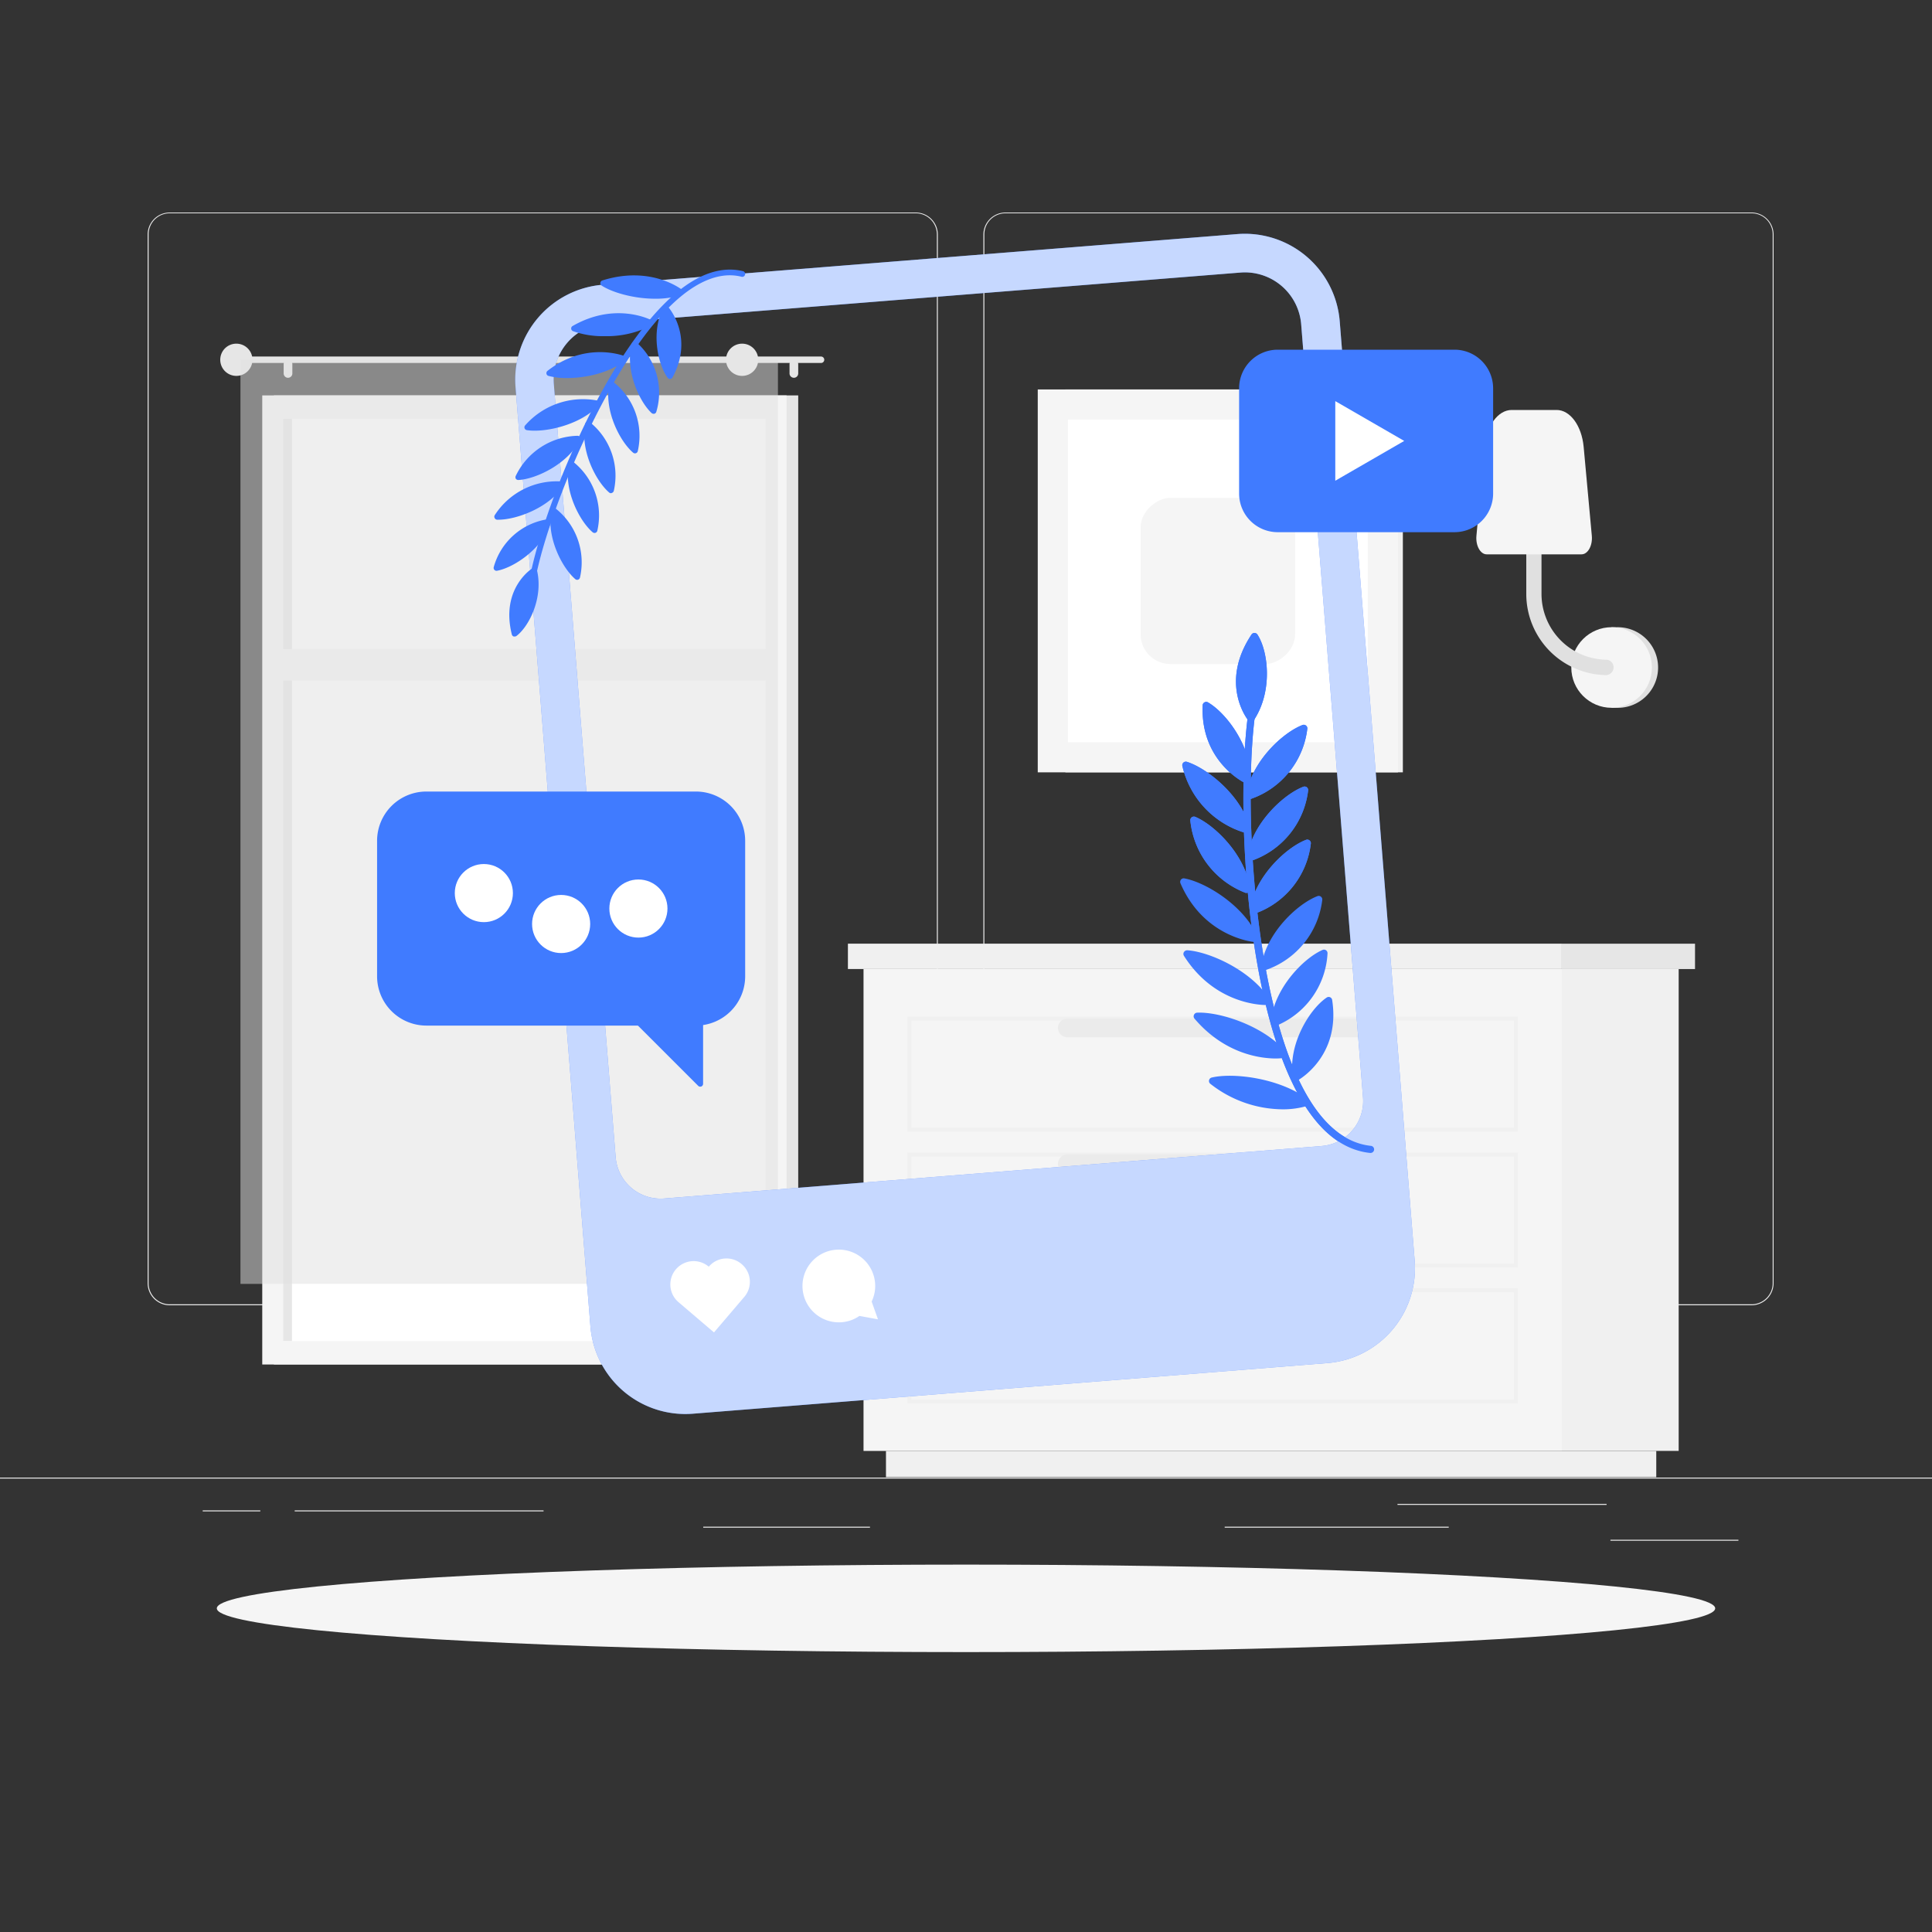 <svg xmlns="http://www.w3.org/2000/svg" viewBox="0 0 500 500"><rect x="0" y="0" width="500" height="500" fill="#333333" stroke="none"/><g id="freepik--background-complete--inject-123"><rect y="382.4" width="500" height="0.25" style="fill:#ebebeb"></rect><rect x="416.78" y="398.49" width="33.12" height="0.25" style="fill:#ebebeb"></rect><rect x="316.95" y="395.11" width="57.98" height="0.25" style="fill:#ebebeb"></rect><rect x="361.67" y="389.21" width="54.11" height="0.25" style="fill:#ebebeb"></rect><rect x="52.46" y="390.89" width="14.91" height="0.25" style="fill:#ebebeb"></rect><rect x="76.27" y="390.89" width="64.4" height="0.25" style="fill:#ebebeb"></rect><rect x="182" y="395.11" width="43.15" height="0.25" style="fill:#ebebeb"></rect><path d="M237,337.8H43.91a5.71,5.71,0,0,1-5.7-5.71V60.66A5.71,5.71,0,0,1,43.91,55H237a5.71,5.71,0,0,1,5.71,5.71V332.09A5.71,5.71,0,0,1,237,337.8ZM43.91,55.2a5.46,5.46,0,0,0-5.45,5.46V332.09a5.46,5.46,0,0,0,5.45,5.46H237a5.47,5.47,0,0,0,5.46-5.46V60.66A5.47,5.47,0,0,0,237,55.2Z" style="fill:#ebebeb"></path><path d="M453.31,337.8H260.21a5.72,5.72,0,0,1-5.71-5.71V60.66A5.72,5.72,0,0,1,260.21,55h193.1A5.71,5.71,0,0,1,459,60.66V332.09A5.71,5.71,0,0,1,453.31,337.8ZM260.21,55.2a5.47,5.47,0,0,0-5.46,5.46V332.09a5.47,5.47,0,0,0,5.46,5.46h193.1a5.47,5.47,0,0,0,5.46-5.46V60.66a5.47,5.47,0,0,0-5.46-5.46Z" style="fill:#ebebeb"></path><path d="M418.36,183.18a10.43,10.43,0,1,0,0-20.85h-1.28v20.85Z" style="fill:#e0e0e0"></path><circle cx="417.08" cy="172.75" r="10.43" style="fill:#f5f5f5"></circle><path d="M416,174.72a21,21,0,0,1-21-21V124.07a2,2,0,0,1,3.94,0v29.67a17.05,17.05,0,0,0,17,17,2,2,0,0,1,0,3.94Z" style="fill:#e0e0e0"></path><path d="M384.74,143.46h24.57c1.63,0,2.89-2.27,2.65-4.81l-2.11-23c-.51-5.48-3.49-9.55-7-9.55H391.22c-3.52,0-6.51,4.07-7,9.55l-2.12,23C381.86,141.19,383.11,143.46,384.74,143.46Z" style="fill:#f5f5f5"></path><rect x="70.89" y="102.34" width="135.7" height="250.8" transform="translate(277.47 455.47) rotate(180)" style="fill:#e6e6e6"></rect><rect x="67.87" y="102.34" width="135.7" height="250.8" transform="translate(271.44 455.47) rotate(180)" style="fill:#f5f5f5"></rect><rect x="16.4" y="165.3" width="238.64" height="124.87" transform="translate(363.46 92.02) rotate(90)" style="fill:#fff"></rect><rect x="-44.9" y="226.6" width="238.64" height="2.28" transform="translate(302.16 153.31) rotate(90)" style="fill:#e6e6e6"></rect><rect x="70.11" y="167.94" width="131.22" height="8.16" transform="translate(271.44 344.05) rotate(180)" style="fill:#f5f5f5"></rect><path d="M62,92.27H212.49a.84.84,0,0,1,.83.83h0a.84.84,0,0,1-.83.84H62a.84.84,0,0,1-.83-.84h0A.83.83,0,0,1,62,92.27Z" style="fill:#e6e6e6"></path><path d="M57,93.1a4.17,4.17,0,1,0,4.17-4.16A4.16,4.16,0,0,0,57,93.1Z" style="fill:#e6e6e6"></path><path d="M205.46,97.77h0a1.12,1.12,0,0,0,1.12-1.12V94.23a1.13,1.13,0,0,0-1.12-1.13h0a1.14,1.14,0,0,0-1.13,1.13v2.42A1.13,1.13,0,0,0,205.46,97.77Z" style="fill:#e6e6e6"></path><path d="M74.54,97.77h0a1.12,1.12,0,0,0,1.12-1.12V94.23a1.13,1.13,0,0,0-1.12-1.13h0a1.14,1.14,0,0,0-1.13,1.13v2.42A1.13,1.13,0,0,0,74.54,97.77Z" style="fill:#e6e6e6"></path><rect x="62.24" y="93.1" width="139.1" height="239.16" transform="translate(263.57 425.37) rotate(180)" style="fill:#e0e0e0;opacity:0.5"></rect><path d="M187.89,93.1a4.17,4.17,0,1,0,4.17-4.16A4.17,4.17,0,0,0,187.89,93.1Z" style="fill:#e6e6e6"></path><rect x="404.2" y="250.79" width="30.24" height="124.71" transform="translate(838.64 626.28) rotate(180)" style="fill:#f0f0f0"></rect><rect x="229.28" y="375.49" width="199.35" height="6.79" transform="translate(657.92 757.78) rotate(180)" style="fill:#f0f0f0"></rect><rect x="223.48" y="250.79" width="180.72" height="124.71" style="fill:#f5f5f5"></rect><path d="M392.83,328h-158V298.25h158Zm-156.94-1h155.9v-27.7H235.89Z" style="fill:#f0f0f0"></path><path d="M392.83,363.19h-158V333.4h158Zm-156.94-1h155.9V334.44H235.89Z" style="fill:#f0f0f0"></path><path d="M276.21,303.59h75.25a2.42,2.42,0,0,0,2.41-2.41h0a2.41,2.41,0,0,0-2.41-2.41H276.21a2.42,2.42,0,0,0-2.41,2.41h0A2.42,2.42,0,0,0,276.21,303.59Z" style="fill:#ebebeb"></path><path d="M392.83,292.88h-158V263.09h158Zm-156.94-1.05h155.9v-27.7H235.89Z" style="fill:#f0f0f0"></path><path d="M276.21,268.43h75.25a2.41,2.41,0,0,0,2.41-2.41h0a2.42,2.42,0,0,0-2.41-2.41H276.21A2.42,2.42,0,0,0,273.8,266h0A2.42,2.42,0,0,0,276.21,268.43Z" style="fill:#ebebeb"></path><path d="M276.21,338.74h75.25a2.41,2.41,0,0,0,2.41-2.41h0a2.42,2.42,0,0,0-2.41-2.41H276.21a2.42,2.42,0,0,0-2.41,2.41h0A2.42,2.42,0,0,0,276.21,338.74Z" style="fill:#ebebeb"></path><rect x="219.45" y="244.23" width="184.75" height="6.56" transform="translate(623.64 495.01) rotate(180)" style="fill:#f0f0f0"></rect><rect x="404.2" y="244.23" width="34.47" height="6.56" style="fill:#e6e6e6"></rect><rect x="275.72" y="100.8" width="87.34" height="99.09" transform="translate(638.78 300.68) rotate(180)" style="fill:#f0f0f0"></rect><rect x="268.58" y="100.8" width="93.21" height="99.09" transform="translate(630.36 300.68) rotate(180)" style="fill:#f5f5f5"></rect><rect x="273.44" y="111.55" width="83.47" height="77.59" transform="translate(465.52 -164.84) rotate(90)" style="fill:#fff"></rect><rect x="293.68" y="130.35" width="43.01" height="39.98" rx="7.69" transform="translate(465.52 -164.84) rotate(90)" style="fill:#f5f5f5"></rect></g><g id="freepik--Shadow--inject-123"><ellipse id="freepik--path--inject-123" cx="250" cy="416.24" rx="193.89" ry="11.32" style="fill:#f5f5f5"></ellipse></g><g id="freepik--Post--inject-123"><path d="M354.76,298.39h-.1c-5.39-.54-10.28-3.5-14.5-8.8-17.36-21.74-20.44-78.27-17.28-103.8a.91.91,0,0,1,1-.8.92.92,0,0,1,.8,1c-3,24.56.09,81.39,16.89,102.44,3.91,4.89,8.37,7.62,13.26,8.12a.92.92,0,0,1-.09,1.83Z" style="fill:#407BFF"></path><path d="M323.75,185.85c4.64-7.06,3.56-17.06.9-21.12C316.45,177.08,323.75,185.85,323.75,185.85Z" style="fill:#407BFF"></path><path d="M323.75,186.77a.9.9,0,0,1-.7-.33c-.08-.1-7.64-9.44.84-22.22a.9.9,0,0,1,.76-.41.94.94,0,0,1,.77.41c2.78,4.25,4.07,14.57-.9,22.13a.9.9,0,0,1-.71.41Zm.84-20.22c-5,8.6-2.37,15.09-.89,17.59A21.73,21.73,0,0,0,324.59,166.55Z" style="fill:#407BFF"></path><path d="M322.73,201.88c.3-8.12-6-16.68-10.57-19.31C311.55,196.8,322.73,201.88,322.73,201.88Z" style="fill:#407BFF"></path><path d="M322.73,202.8a.85.85,0,0,1-.38-.09c-.12-.05-11.73-5.5-11.1-20.18a.89.89,0,0,1,.47-.76.88.88,0,0,1,.9,0c4.71,2.72,11.35,11.46,11,20.13a.93.93,0,0,1-.92.89Zm-9.67-18.51a19.24,19.24,0,0,0,8.73,16C321.35,193.86,316.94,187.32,313.06,184.29Z" style="fill:#407BFF"></path><path d="M323.45,205.88c1.19-8,9-15.5,14-17.39C335.4,202.61,323.45,205.88,323.45,205.88Z" style="fill:#407BFF"></path><path d="M323.45,206.8a.93.93,0,0,1-.61-.23.94.94,0,0,1-.3-.82c1.28-8.59,9.42-16.16,14.56-18.12a.9.9,0,0,1,.89.15.89.89,0,0,1,.34.84,21.94,21.94,0,0,1-14.64,18.15Zm12.76-16.73c-4.37,2.39-9.91,8.14-11.53,14.39A19.79,19.79,0,0,0,336.21,190.07Z" style="fill:#407BFF"></path><path d="M323.66,221.86c1.2-8,9-15.5,14-17.39C335.61,218.59,323.66,221.86,323.66,221.86Z" style="fill:#407BFF"></path><path d="M323.66,222.78a.92.92,0,0,1-.9-1.05c1.27-8.59,9.41-16.16,14.55-18.12a.94.94,0,0,1,.9.14.93.93,0,0,1,.33.85,22,22,0,0,1-14.63,18.15A1,1,0,0,1,323.66,222.78Zm12.76-16.73c-4.37,2.39-9.91,8.14-11.53,14.39A19.77,19.77,0,0,0,336.42,206.05Z" style="fill:#407BFF"></path><path d="M324.36,235.6c1.2-8,9-15.5,14-17.39C336.31,232.33,324.36,235.6,324.36,235.6Z" style="fill:#407BFF"></path><path d="M324.36,236.52a.9.9,0,0,1-.6-.23.88.88,0,0,1-.3-.82c1.27-8.58,9.41-16.16,14.55-18.12a.92.92,0,0,1,.9.15.9.9,0,0,1,.33.84,21.93,21.93,0,0,1-14.63,18.15A1,1,0,0,1,324.36,236.52Zm12.76-16.73c-4.37,2.39-9.91,8.14-11.53,14.39A19.75,19.75,0,0,0,337.12,219.79Z" style="fill:#407BFF"></path><path d="M327.32,250.17c1.19-8,9-15.51,14-17.4C339.27,246.89,327.32,250.17,327.32,250.17Z" style="fill:#407BFF"></path><path d="M327.32,251.08a.92.92,0,0,1-.91-1.05c1.28-8.58,9.41-16.16,14.55-18.11a.89.89,0,0,1,.9.14.91.91,0,0,1,.34.84,21.92,21.92,0,0,1-14.64,18.15Zm12.76-16.73c-4.37,2.39-9.91,8.14-11.53,14.39A19.75,19.75,0,0,0,340.08,234.35Z" style="fill:#407BFF"></path><path d="M329.79,264.67c.69-8.09,8-15.89,12.86-18C341.51,260.88,329.79,264.67,329.79,264.67Z" style="fill:#407BFF"></path><path d="M329.79,265.59a1,1,0,0,1-.58-.2.9.9,0,0,1-.34-.79c.74-8.64,8.4-16.58,13.41-18.76a.91.91,0,0,1,.9.09.92.92,0,0,1,.38.82,21.45,21.45,0,0,1-13.49,18.8A.9.9,0,0,1,329.79,265.59Zm11.75-17.29c-4.22,2.57-9.4,8.58-10.62,14.91A19.32,19.32,0,0,0,341.54,248.3Z" style="fill:#407BFF"></path><path d="M335.48,278.76c-1.21-8.08,4.14-17,8.37-19.83C346.05,273.08,335.48,278.76,335.48,278.76Z" style="fill:#407BFF"></path><path d="M335.48,279.67a1,1,0,0,1-.41-.09.94.94,0,0,1-.5-.69c-1.29-8.64,4.36-17.74,8.77-20.72a.91.91,0,0,1,1.42.61c2.27,14.63-8.73,20.72-8.85,20.78A.81.81,0,0,1,335.48,279.67Zm7.66-19c-3.53,3.23-7.22,10-6.9,16.5C338.71,275.33,344,270.24,343.14,260.66Z" style="fill:#407BFF"></path><path d="M322.66,214.68c-2-8-10.61-15-15.76-16.64A22.4,22.4,0,0,0,322.66,214.68Z" style="fill:#407BFF"></path><path d="M322.66,215.6l-.19,0A23.56,23.56,0,0,1,306,198.26a.92.92,0,0,1,1.17-1.1c5.32,1.69,14.21,8.82,16.37,17.29a.92.92,0,0,1-.22.87A1,1,0,0,1,322.66,215.6Zm-14.36-16a21.38,21.38,0,0,0,13,13.71C319,207.19,312.9,201.77,308.3,199.59Z" style="fill:#407BFF"></path><path d="M322.62,230.16c-1-8.09-8.72-15.84-13.65-17.91A21.37,21.37,0,0,0,322.62,230.16Z" style="fill:#407BFF"></path><path d="M322.62,231.07a.84.84,0,0,1-.27,0,22.47,22.47,0,0,1-14.29-18.67.93.93,0,0,1,1.27-1c5.1,2.15,13.09,10,14.2,18.64a.91.91,0,0,1-.32.82A.89.89,0,0,1,322.62,231.07Zm-12.46-17.19a20.31,20.31,0,0,0,11.26,14.8C319.9,222.38,314.49,216.44,310.16,213.88Z" style="fill:#407BFF"></path><path d="M324.69,242.87c-3.34-7.66-13-13.64-18.34-14.65A23.87,23.87,0,0,0,324.69,242.87Z" style="fill:#407BFF"></path><path d="M324.69,243.79h-.09c-.54-.05-13.17-1.4-19.1-15.2a.94.94,0,0,1,.13-.94.91.91,0,0,1,.89-.32c5.52,1,15.46,7.05,19,15.18a.93.93,0,0,1-.1.91A.91.91,0,0,1,324.69,243.79ZM308,229.61a22.86,22.86,0,0,0,15,12C319.76,235.88,312.92,231.25,308,229.61Z" style="fill:#407BFF"></path><path d="M327.81,259.18c-4.61-7.19-15.16-11.94-20.63-12.29C315.2,259.53,327.81,259.18,327.81,259.18Z" style="fill:#407BFF"></path><path d="M327.67,260.1c-1.62,0-13.47-.43-21.26-12.72a.92.92,0,0,1,0-1,1,1,0,0,1,.85-.45c5.62.36,16.46,5.1,21.34,12.71a.92.92,0,0,1-.75,1.42Zm-18.55-12a24.82,24.82,0,0,0,16.8,10C321.7,252.87,314.22,249.14,309.12,248.09Z" style="fill:#407BFF"></path><path d="M332.19,272.92c-5.69-6.62-16.89-10.15-22.35-9.88C319.78,274.68,332.19,272.92,332.19,272.92Z" style="fill:#407BFF"></path><path d="M330.27,273.94c-4,0-13.29-1.12-21.12-10.3a.91.91,0,0,1-.15-1,.94.94,0,0,1,.8-.56c5.6-.27,17.06,3.2,23.09,10.2a.91.91,0,0,1,.16.92.94.94,0,0,1-.73.59A17.71,17.71,0,0,1,330.27,273.94ZM312,264a26,26,0,0,0,18.15,8.07C325.13,267.37,317.2,264.51,312,264Z" style="fill:#407BFF"></path><path d="M338.1,285.31c-7.26-5.43-19.06-6.82-24.3-5.55C326.48,289.33,338.1,285.31,338.1,285.31Z" style="fill:#407BFF"></path><path d="M331.8,287.09a30.57,30.57,0,0,1-18.55-6.59.92.92,0,0,1,.33-1.63c5.39-1.3,17.41,0,25.07,5.71a.92.92,0,0,1,.36.87.93.93,0,0,1-.61.73A21.91,21.91,0,0,1,331.8,287.09Zm-15.62-6.77c8.45,5.56,16.17,5.17,19.66,4.57A35.9,35.9,0,0,0,316.18,280.32Z" style="fill:#407BFF"></path><path d="M320.22,60.58,156,73.69a24.64,24.64,0,0,0-22.58,26.49L152.8,343.29a24.64,24.64,0,0,0,26.49,22.58l164.25-13.11a24.64,24.64,0,0,0,22.58-26.49L346.72,83.15A24.64,24.64,0,0,0,320.22,60.58ZM156.77,83.65,321,70.54A14.62,14.62,0,0,1,336.75,84l16,200.08A11.67,11.67,0,0,1,342,296.59L171.89,310.17a11.67,11.67,0,0,1-12.56-10.7l-16-200.09A14.62,14.62,0,0,1,156.77,83.65Z" style="fill:#407BFF"></path><path d="M320.22,60.58,156,73.69a24.64,24.64,0,0,0-22.58,26.49L152.8,343.29a24.64,24.64,0,0,0,26.49,22.58l164.25-13.11a24.64,24.64,0,0,0,22.58-26.49L346.72,83.15A24.64,24.64,0,0,0,320.22,60.58ZM156.77,83.65,321,70.54A14.62,14.62,0,0,1,336.75,84l16,200.08A11.67,11.67,0,0,1,342,296.59L171.89,310.17a11.67,11.67,0,0,1-12.56-10.7l-16-200.09A14.62,14.62,0,0,1,156.77,83.65Z" style="fill:#fff;opacity:0.7"></path><path d="M191.93,327.14a6,6,0,0,0-8.5.68A6,6,0,1,0,175.6,337l9.18,7.83,7.83-9.18A6,6,0,0,0,191.93,327.14Z" style="fill:#fff"></path><path d="M225.58,336.84a9.27,9.27,0,0,0,.89-4.78,9.41,9.41,0,1,0-8.63,10.13,9.3,9.3,0,0,0,4.58-1.63l4.8.88Z" style="fill:#fff"></path><path d="M138.26,148.35l-.16,0a.74.74,0,0,1-.56-.89c4.52-20.33,22.2-62.61,41.34-74.49,4.66-2.89,9.19-3.83,13.46-2.78a.75.75,0,0,1-.36,1.45c-3.86-1-8-.08-12.32,2.59-18.52,11.5-36.32,54-40.67,73.55A.76.76,0,0,1,138.26,148.35Z" style="fill:#407BFF"></path><path d="M138.23,147.62c1.62,6.65-1.92,14-5,16.36C130.28,152.33,138.23,147.62,138.23,147.62Z" style="fill:#407BFF"></path><path d="M133.18,164.72a.73.73,0,0,1-.25,0,.75.75,0,0,1-.47-.52c-3-12,5.3-17.13,5.39-17.17a.7.7,0,0,1,.66-.05.75.75,0,0,1,.44.51c1.73,7.11-2,14.64-5.32,17.12A.74.74,0,0,1,133.18,164.72Zm4.54-15.81c-1.8,1.51-5.61,5.73-4.09,13.66A17.58,17.58,0,0,0,137.72,148.91Z" style="fill:#407BFF"></path><path d="M141.79,135.12c-2,6.27-9.12,11.09-13.3,11.86C131.89,136,141.79,135.12,141.79,135.12Z" style="fill:#407BFF"></path><path d="M128.49,147.72a.73.73,0,0,1-.55-.25.76.76,0,0,1-.16-.71,17.15,17.15,0,0,1,13.95-12.38.75.75,0,0,1,.64.27.73.73,0,0,1,.13.69c-2.1,6.7-9.54,11.57-13.87,12.37Zm12.16-11.65a15.37,15.37,0,0,0-11,9.84C133.43,144.65,138.58,140.85,140.65,136.07Z" style="fill:#407BFF"></path><path d="M143.43,132.26c-1.27,6.46,2.67,14.27,5.94,17.06A16.86,16.86,0,0,0,143.43,132.26Z" style="fill:#407BFF"></path><path d="M149.37,150.06a.7.7,0,0,1-.48-.18c-3.39-2.88-7.55-10.87-6.19-17.76a.74.74,0,0,1,.45-.55.78.78,0,0,1,.71.08,17.76,17.76,0,0,1,6.24,17.81.77.77,0,0,1-.49.56A.67.67,0,0,1,149.37,150.06ZM144,133.68c-.46,5.2,2.21,11.1,4.89,14.1A16,16,0,0,0,144,133.68Z" style="fill:#407BFF"></path><path d="M147.93,120.13c-1.27,6.46,2.66,14.27,5.93,17.06A16.86,16.86,0,0,0,147.93,120.13Z" style="fill:#407BFF"></path><path d="M153.86,137.93a.74.74,0,0,1-.48-.18c-3.39-2.88-7.54-10.87-6.18-17.76a.74.74,0,0,1,.45-.55.76.76,0,0,1,.7.08,17.74,17.74,0,0,1,6.24,17.81.74.74,0,0,1-.48.56A.69.69,0,0,1,153.86,137.93Zm-5.38-16.38c-.46,5.2,2.2,11.1,4.89,14.1A16,16,0,0,0,148.48,121.55Z" style="fill:#407BFF"></path><path d="M152.19,109.84c-1.27,6.46,2.67,14.27,5.94,17A16.85,16.85,0,0,0,152.19,109.84Z" style="fill:#407BFF"></path><path d="M158.13,127.64a.7.7,0,0,1-.48-.18c-3.39-2.89-7.55-10.87-6.19-17.77a.75.75,0,0,1,.45-.54.73.73,0,0,1,.71.08A17.76,17.76,0,0,1,158.86,127a.77.77,0,0,1-.49.56A1,1,0,0,1,158.13,127.64Zm-5.39-16.38c-.46,5.2,2.21,11.09,4.89,14.1A16,16,0,0,0,152.74,111.26Z" style="fill:#407BFF"></path><path d="M158.4,99.53c-1.28,6.46,2.66,14.27,5.93,17.06A16.86,16.86,0,0,0,158.4,99.53Z" style="fill:#407BFF"></path><path d="M164.33,117.33a.74.74,0,0,1-.48-.18c-3.39-2.88-7.54-10.87-6.18-17.76a.74.74,0,0,1,1.15-.47,17.76,17.76,0,0,1,6.24,17.82.74.74,0,0,1-.48.55A.73.73,0,0,1,164.33,117.33ZM159,101c-.46,5.21,2.2,11.1,4.89,14.11A16,16,0,0,0,159,101Z" style="fill:#407BFF"></path><path d="M164.21,89.13c-1.66,6.36,1.82,14.31,4.93,17.22C172.12,95.21,164.21,89.13,164.21,89.13Z" style="fill:#407BFF"></path><path d="M169.14,107.09a.76.76,0,0,1-.51-.2c-3.23-3-6.92-11.15-5.14-17.94a.78.78,0,0,1,.48-.52.74.74,0,0,1,.7.12,17.36,17.36,0,0,1,5.19,18,.76.76,0,0,1-.51.53A.75.75,0,0,1,169.14,107.09Zm-4.46-16.53c-.79,5.16,1.54,11.15,4.06,14.26A15.63,15.63,0,0,0,164.68,90.56Z" style="fill:#407BFF"></path><path d="M172.38,79.94c-3.12,5.83-1.45,14.06,1,17.4C178.9,87.14,172.38,79.94,172.38,79.94Z" style="fill:#407BFF"></path><path d="M173.38,98.08a.73.73,0,0,1-.59-.3c-2.56-3.48-4.4-12-1.07-18.19a.78.78,0,0,1,.57-.39.75.75,0,0,1,.64.24c.07.08,6.81,7.71,1.11,18.25a.76.76,0,0,1-.6.39Zm-.85-16.72c-2,4.84-1,11,.78,14.46A14.4,14.4,0,0,0,172.53,81.36Z" style="fill:#407BFF"></path><path d="M145.22,125.34c-3.72,5.52-12.17,8.56-16.54,8.41A18.14,18.14,0,0,1,145.22,125.34Z" style="fill:#407BFF"></path><path d="M129,134.5h-.34a.74.74,0,0,1-.63-.41.72.72,0,0,1,0-.75,19.07,19.07,0,0,1,17.25-8.74.71.71,0,0,1,.58.43.72.72,0,0,1-.06.72C142,131.48,133.59,134.5,129,134.5ZM143.77,126a17.32,17.32,0,0,0-13.6,6.94C134.27,132.54,140.37,130.05,143.77,126Z" style="fill:#407BFF"></path><path d="M149.38,113.52c-3,5.88-10.95,9.71-15.27,10A17.29,17.29,0,0,1,149.38,113.52Z" style="fill:#407BFF"></path><path d="M134.11,124.22a.75.75,0,0,1-.62-.33.77.77,0,0,1,0-.75,18.2,18.2,0,0,1,16-10.36.76.76,0,0,1,.62.36.79.79,0,0,1,0,.72c-3.19,6.27-11.42,10.11-15.89,10.36Zm13.95-9.9a16.43,16.43,0,0,0-12.59,8.23C139.46,121.78,145.2,118.71,148.06,114.32Z" style="fill:#407BFF"></path><path d="M154.41,104.38c-4.63,4.94-13.61,6.88-18,6.2A19.34,19.34,0,0,1,154.41,104.38Z" style="fill:#407BFF"></path><path d="M138.35,111.46a13.73,13.73,0,0,1-2-.14.74.74,0,0,1-.43-1.24,19.91,19.91,0,0,1,18.69-6.42.75.75,0,0,1,.53.52.74.74,0,0,1-.17.71C150.69,109.44,143.2,111.46,138.35,111.46ZM138.1,110c4.18.07,10.66-1.59,14.72-5.09A18.5,18.5,0,0,0,138.1,110Z" style="fill:#407BFF"></path><path d="M161.21,92.79c-5.46,4.23-14.8,5-19.06,3.78A20.46,20.46,0,0,1,161.21,92.79Z" style="fill:#407BFF"></path><path d="M146.75,97.84a18.15,18.15,0,0,1-4.81-.56.72.72,0,0,1-.52-.57.76.76,0,0,1,.27-.73c9.77-7.63,19.39-4,19.79-3.88a.74.74,0,0,1,.47.58.75.75,0,0,1-.28.7C157.53,96.58,151.47,97.84,146.75,97.84ZM144,96.18c4.18.58,10.89-.23,15.54-3.1A20.07,20.07,0,0,0,144,96.18Z" style="fill:#407BFF"></path><path d="M168.29,83.5c-6.15,3.5-15.64,3.16-19.73,1.47C159.3,78.79,168.29,83.5,168.29,83.5Z" style="fill:#407BFF"></path><path d="M156.5,87a23.07,23.07,0,0,1-8.22-1.3.76.76,0,0,1-.46-.64.73.73,0,0,1,.37-.69c11-6.32,20.06-1.69,20.44-1.49a.77.77,0,0,1,.4.65.76.76,0,0,1-.38.66A25.24,25.24,0,0,1,156.5,87Zm-6-2.16a27.35,27.35,0,0,0,16-1.22A21.08,21.08,0,0,0,150.46,84.8Z" style="fill:#407BFF"></path><path d="M176.15,75.65c-7,2.17-16.39,0-20-2.36C168.38,69.43,176.15,75.65,176.15,75.65Z" style="fill:#407BFF"></path><path d="M169.57,77.31c-5.65,0-11.2-1.66-13.86-3.4a.74.74,0,0,1,.18-1.33c12.51-3.93,20.4,2.23,20.73,2.49a.75.75,0,0,1,.26.72.74.74,0,0,1-.51.57A23,23,0,0,1,169.57,77.31Zm-11.49-3.8a29.14,29.14,0,0,0,16.23,1.85A22.29,22.29,0,0,0,158.08,73.51Z" style="fill:#407BFF"></path><path d="M354.76,298.39h-.1c-5.39-.54-10.28-3.5-14.5-8.8-17.36-21.74-20.44-78.27-17.28-103.8a.91.91,0,0,1,1-.8.92.92,0,0,1,.8,1c-3,24.56.09,81.39,16.89,102.44,3.91,4.89,8.37,7.62,13.26,8.12a.92.92,0,0,1-.09,1.83Z" style="fill:#407BFF"></path><path d="M323.75,185.85c4.64-7.06,3.56-17.06.9-21.12C316.45,177.08,323.75,185.85,323.75,185.85Z" style="fill:#407BFF"></path><path d="M323.75,186.77a.9.9,0,0,1-.7-.33c-.08-.1-7.64-9.44.84-22.22a.9.9,0,0,1,.76-.41.94.94,0,0,1,.77.41c2.78,4.25,4.07,14.57-.9,22.13a.9.9,0,0,1-.71.41Zm.84-20.22c-5,8.6-2.37,15.09-.89,17.59A21.73,21.73,0,0,0,324.59,166.55Z" style="fill:#407BFF"></path><path d="M322.73,201.88c.3-8.12-6-16.68-10.57-19.31C311.55,196.8,322.73,201.88,322.73,201.88Z" style="fill:#407BFF"></path><path d="M322.73,202.8a.85.85,0,0,1-.38-.09c-.12-.05-11.73-5.5-11.1-20.18a.89.89,0,0,1,.47-.76.88.88,0,0,1,.9,0c4.71,2.72,11.35,11.46,11,20.13a.93.93,0,0,1-.92.89Zm-9.67-18.51a19.24,19.24,0,0,0,8.73,16C321.35,193.86,316.94,187.32,313.06,184.29Z" style="fill:#407BFF"></path><path d="M323.45,205.88c1.19-8,9-15.5,14-17.39C335.4,202.61,323.45,205.88,323.45,205.88Z" style="fill:#407BFF"></path><path d="M323.45,206.8a.93.93,0,0,1-.61-.23.94.94,0,0,1-.3-.82c1.28-8.59,9.42-16.16,14.56-18.12a.9.9,0,0,1,.89.15.89.89,0,0,1,.34.84,21.94,21.94,0,0,1-14.64,18.15Zm12.76-16.73c-4.37,2.39-9.91,8.14-11.53,14.39A19.79,19.79,0,0,0,336.21,190.07Z" style="fill:#407BFF"></path><path d="M323.66,221.86c1.2-8,9-15.5,14-17.39C335.61,218.59,323.66,221.86,323.66,221.86Z" style="fill:#407BFF"></path><path d="M323.66,222.78a.92.92,0,0,1-.9-1.05c1.27-8.59,9.41-16.16,14.55-18.12a.94.94,0,0,1,.9.14.93.93,0,0,1,.33.85,22,22,0,0,1-14.63,18.15A1,1,0,0,1,323.66,222.78Zm12.76-16.73c-4.37,2.39-9.91,8.14-11.53,14.39A19.77,19.77,0,0,0,336.42,206.05Z" style="fill:#407BFF"></path><path d="M324.36,235.6c1.2-8,9-15.5,14-17.39C336.31,232.33,324.36,235.6,324.36,235.6Z" style="fill:#407BFF"></path><path d="M324.36,236.52a.9.9,0,0,1-.6-.23.88.88,0,0,1-.3-.82c1.27-8.58,9.41-16.16,14.55-18.12a.92.92,0,0,1,.9.15.9.9,0,0,1,.33.84,21.93,21.93,0,0,1-14.63,18.15A1,1,0,0,1,324.36,236.52Zm12.76-16.73c-4.37,2.39-9.91,8.14-11.53,14.39A19.75,19.75,0,0,0,337.12,219.79Z" style="fill:#407BFF"></path><path d="M322.66,214.68c-2-8-10.61-15-15.76-16.64A22.4,22.4,0,0,0,322.66,214.68Z" style="fill:#407BFF"></path><path d="M322.66,215.6l-.19,0A23.56,23.56,0,0,1,306,198.26a.92.92,0,0,1,1.17-1.1c5.32,1.69,14.21,8.82,16.37,17.29a.92.92,0,0,1-.22.87A1,1,0,0,1,322.66,215.6Zm-14.36-16a21.38,21.38,0,0,0,13,13.71C319,207.19,312.9,201.77,308.3,199.59Z" style="fill:#407BFF"></path><path d="M322.62,230.16c-1-8.09-8.72-15.84-13.65-17.91A21.37,21.37,0,0,0,322.62,230.16Z" style="fill:#407BFF"></path><path d="M322.62,231.07a.84.84,0,0,1-.27,0,22.47,22.47,0,0,1-14.29-18.67.93.93,0,0,1,1.27-1c5.1,2.15,13.09,10,14.2,18.64a.91.91,0,0,1-.32.82A.89.89,0,0,1,322.62,231.07Zm-12.46-17.19a20.31,20.31,0,0,0,11.26,14.8C319.9,222.38,314.49,216.44,310.16,213.88Z" style="fill:#407BFF"></path></g><g id="freepik--Icon--inject-123"><rect x="321.26" y="91.08" width="64.57" height="46.06" rx="9.36" style="fill:#407BFF"></rect><path d="M376.48,137.73H330.62a10,10,0,0,1-9.94-9.94V100.44a10,10,0,0,1,9.94-9.94h45.86a10,10,0,0,1,9.94,9.94v27.35A10,10,0,0,1,376.48,137.73ZM330.62,91.66a8.79,8.79,0,0,0-8.78,8.78v27.35a8.79,8.79,0,0,0,8.78,8.78h45.86a8.79,8.79,0,0,0,8.78-8.78V100.44a8.79,8.79,0,0,0-8.78-8.78Z" style="fill:#407BFF"></path><polygon points="363.41 114.11 345.57 103.81 345.57 124.41 363.41 114.11" style="fill:#fff"></polygon></g><g id="freepik--speech-bubble--inject-123"><rect x="98.33" y="205.59" width="93.78" height="59.08" rx="12" style="fill:#407BFF"></rect><path d="M180.11,265.42H110.33a12.76,12.76,0,0,1-12.74-12.75V217.59a12.75,12.75,0,0,1,12.74-12.74h69.78a12.75,12.75,0,0,1,12.74,12.74v35.08A12.76,12.76,0,0,1,180.11,265.42Zm-69.78-59.09a11.27,11.27,0,0,0-11.26,11.26v35.08a11.27,11.27,0,0,0,11.26,11.26h69.78a11.27,11.27,0,0,0,11.25-11.26V217.59a11.27,11.27,0,0,0-11.25-11.26Z" style="fill:#407BFF"></path><polygon points="149.59 248.86 181.22 280.49 181.22 248.86 149.59 248.86" style="fill:#407BFF"></polygon><path d="M181.22,281.23a.71.71,0,0,1-.53-.22l-31.63-31.62a.76.76,0,0,1-.16-.81.75.75,0,0,1,.69-.46h31.63a.74.74,0,0,1,.74.74v31.63a.75.75,0,0,1-.46.69A.92.92,0,0,1,181.22,281.23ZM151.38,249.6l29.09,29.1V249.6Z" style="fill:#407BFF"></path><circle cx="145.22" cy="239.13" r="7.52" style="fill:#fff"></circle><circle cx="165.22" cy="235.13" r="7.52" style="fill:#fff"></circle><circle cx="125.22" cy="231.13" r="7.52" style="fill:#fff"></circle></g></svg>